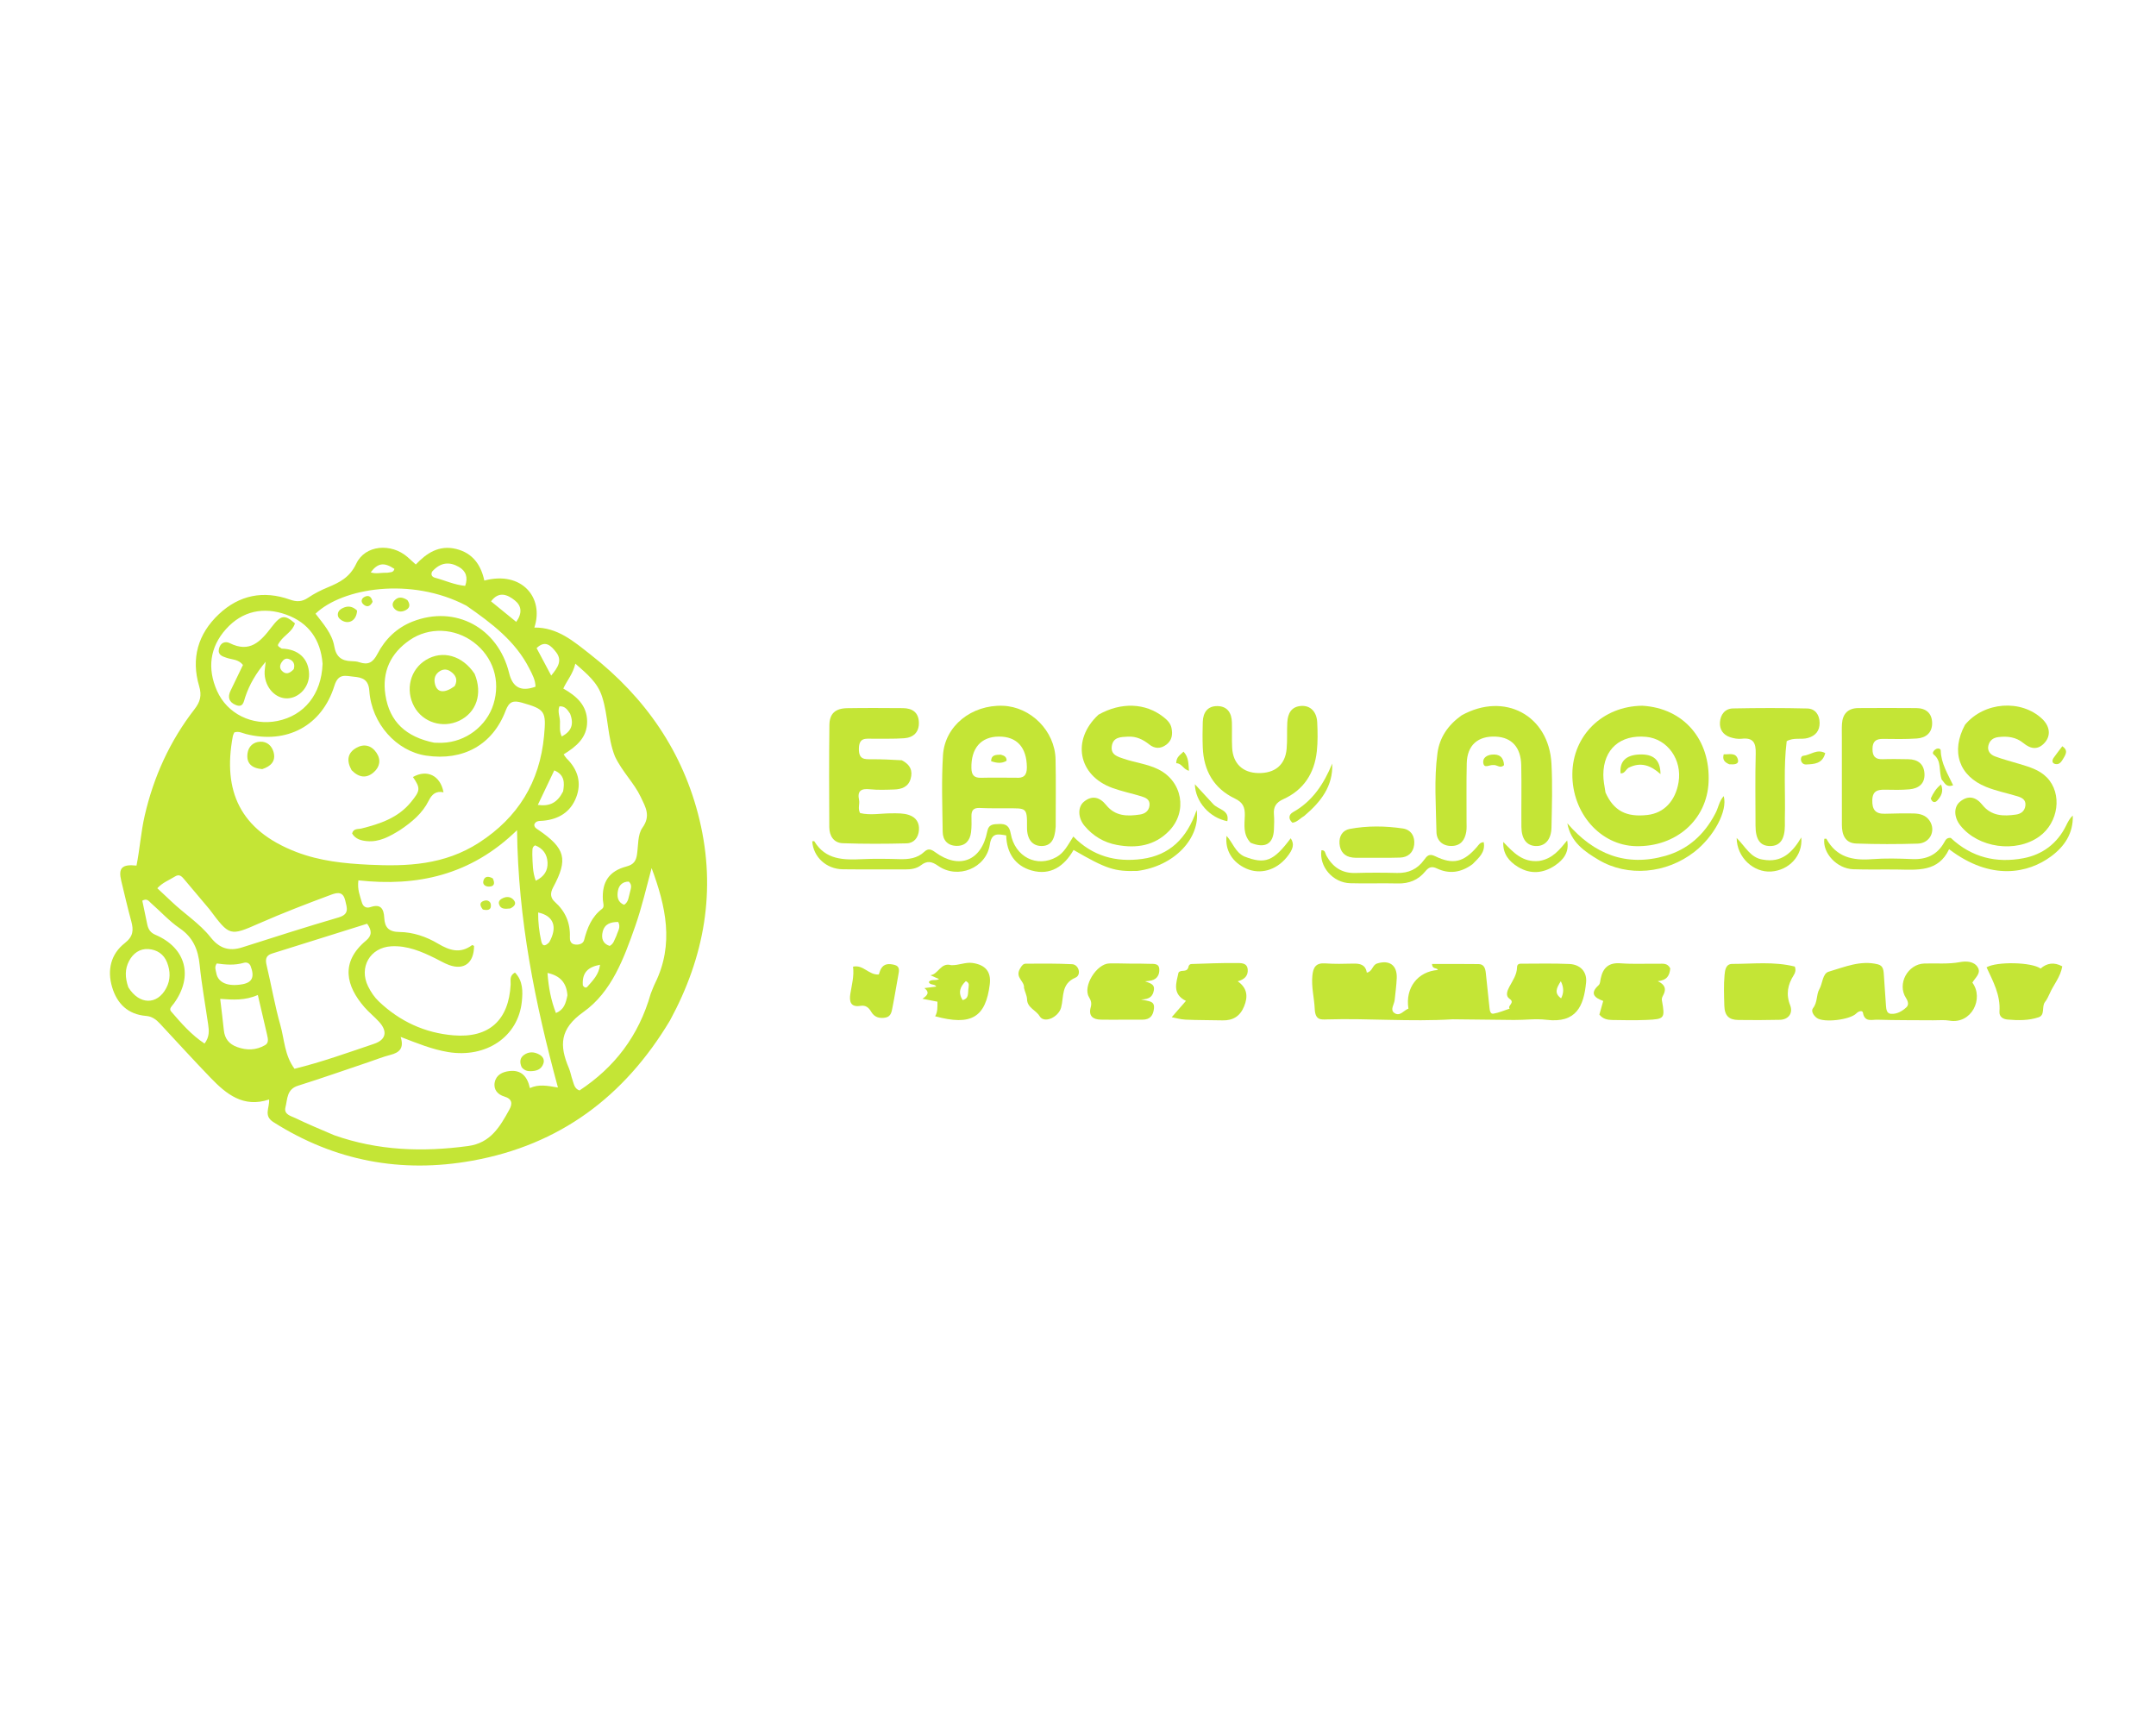<svg xmlns="http://www.w3.org/2000/svg" xmlns:xlink="http://www.w3.org/1999/xlink" version="1.1" id="Layer_1" x="0px" y="0px" width="100%" viewBox="0 0 928 736" enable-background="new 0 0 928 736" xml:space="preserve" transform="matrix(1, 0, 0, 1, 0, 0)">
<path fill="#c4e536" opacity="1" stroke="none" d=" M288.379,439.275   C268.743,472.119 240.84,492.871 203.299,499.632   C172.733,505.137 144.106,499.799 117.689,483.028   C113.323,480.257 116.089,476.94 115.822,473.293   C104.754,476.976 97.425,470.984 90.653,463.959   C83.254,456.283 76.073,448.397 68.808,440.592   C67.18,438.843 65.424,437.523 62.867,437.314   C55.092,436.679 50.386,432.078 48.26,424.93   C46.079,417.593 47.671,410.701 53.714,405.97   C57.377,403.102 57.545,400.399 56.51,396.592   C54.938,390.807 53.583,384.962 52.181,379.133   C50.861,373.647 52.499,371.918 58.753,372.607   C60.182,365.511 60.644,358.218 62.281,351.106   C66.157,334.271 73.134,318.95 83.696,305.323   C86.16,302.144 86.938,299.456 85.722,295.368   C82.181,283.465 85.174,272.871 94.208,264.38   C102.99,256.125 113.411,254.06 124.777,258.103   C127.771,259.168 130.045,259.052 132.665,257.269   C135.263,255.5 138.14,254.06 141.05,252.849   C146.232,250.694 150.543,248.554 153.348,242.625   C157.185,234.514 168.379,233.698 175.373,239.75   C176.502,240.726 177.591,241.748 178.972,242.995   C183.548,238.166 188.931,234.498 196.3,236.295   C203.428,238.033 207.018,243.132 208.465,249.909   C224.535,245.622 234.294,257.233 230.001,270.143   C240.018,270.001 247.062,276.196 254.199,281.784   C277.771,300.24 294.108,323.689 301.111,353   C308.331,383.216 303.261,411.841 288.379,439.275  M143.827,488.662   C162.634,495.319 181.864,495.976 201.48,493.323   C211.227,492.004 215.207,484.931 219.245,477.638   C220.62,475.155 220.567,473.031 217.004,471.984   C214.324,471.196 212.32,469.071 212.936,465.929   C213.569,462.698 216.199,461.431 219.176,461.058   C224.413,460.402 227.014,463.442 228.077,468.374   C231.95,466.614 235.552,467.358 240.15,468.133   C230.319,431.923 223.014,395.966 222.55,357.356   C202.502,376.912 179.347,381.701 154.263,378.957   C153.744,382.998 154.974,385.618 155.711,388.317   C156.234,390.231 157.546,391.127 159.498,390.461   C163.932,388.947 165.199,391.261 165.397,395.107   C165.607,399.203 167.318,401.144 171.923,401.189   C177.786,401.245 183.5,403.194 188.522,406.187   C193.502,409.155 198.104,410.621 203.194,406.839   C203.324,406.743 203.759,407.058 204.047,407.193   C204.02,414.479 199.779,417.769 193.295,415.405   C191.277,414.67 189.4,413.542 187.466,412.58   C181.458,409.594 175.308,406.963 168.426,407.342   C159.279,407.847 154.383,416.408 158.447,424.607   C159.633,426.999 161.104,429.229 163.065,431.091   C172.089,439.665 182.829,444.649 195.191,445.671   C210.494,446.936 219.007,439.155 219.797,423.777   C219.885,422.077 219.143,420.028 221.655,418.644   C225.154,422.212 225.045,426.861 224.613,431.115   C223.069,446.329 209.203,455.561 192.889,452.869   C186.013,451.735 179.634,449.116 172.453,446.347   C174.029,451.316 171.821,453.122 168.035,454.09   C164.817,454.914 161.71,456.17 158.554,457.233   C148.457,460.633 138.404,464.176 128.243,467.369   C123.365,468.902 123.756,473.133 122.875,476.63   C122.082,479.78 125.229,480.36 127.131,481.286   C132.366,483.832 137.757,486.058 143.827,488.662  M206.196,362.727   C222.935,351.901 232.337,336.67 234.179,316.726   C235.156,306.149 234.631,305.318 224.625,302.465   C220.885,301.399 219.12,302.006 217.643,305.907   C212.061,320.638 199.366,327.634 183.423,325.264   C170.652,323.365 159.939,311.502 158.967,297.365   C158.63,292.476 155.958,291.626 152.23,291.288   C148.765,290.973 145.646,289.68 143.946,295.165   C138.573,312.492 123.377,320.438 105.837,315.958   C104.262,315.555 102.757,314.624 100.832,315.292   C100.638,315.802 100.31,316.387 100.193,317.012   C95.832,340.386 103.202,357.383 127.554,366.755   C137.661,370.645 148.242,371.725 158.888,372.231   C175.16,373.006 191.236,372.395 206.196,362.727  M264.698,325.631   C261.393,317.342 261.881,308.252 259.127,299.801   C257.135,293.687 252.74,290.174 247.641,285.673   C246.574,290.231 244.093,292.807 242.46,296.392   C248.039,299.571 252.68,303.519 252.719,310.581   C252.757,317.617 247.917,321.431 242.606,324.728   C243.244,325.621 243.476,326.073 243.82,326.409   C248.699,331.173 250.454,336.911 247.996,343.271   C245.557,349.583 240.411,352.72 233.691,353.3   C232.262,353.423 230.601,353.186 229.964,354.943   C229.97,356.267 230.948,356.693 231.755,357.247   C243.396,365.228 244.604,369.828 238.078,381.993   C236.791,384.392 236.808,386.435 238.863,388.275   C243.369,392.309 245.521,397.314 245.292,403.365   C245.24,404.76 245.554,406.141 247.153,406.505   C248.939,406.912 250.993,406.318 251.403,404.719   C252.759,399.433 254.644,394.648 259.184,391.189   C260.268,390.363 259.564,388.665 259.49,387.35   C259.056,379.649 262.137,374.961 269.671,372.977   C272.671,372.188 273.747,370.653 274.167,367.921   C274.773,363.983 274.416,359.258 276.511,356.329   C280.222,351.143 277.862,347.447 275.788,343.058   C272.917,336.984 267.906,332.347 264.698,325.631  M126.768,460.064   C138.414,457.211 149.683,453.145 161.022,449.319   C166.142,447.592 166.924,443.999 163.195,439.885   C161.185,437.668 158.801,435.786 156.843,433.529   C149.02,424.51 146.316,414.234 157.579,404.864   C160.147,402.728 160.11,400.493 158.018,397.634   C144.322,401.928 130.689,406.206 117.053,410.475   C114.347,411.322 114.179,413.076 114.772,415.568   C116.812,424.143 118.29,432.867 120.689,441.335   C122.438,447.507 122.443,454.225 126.768,460.064  M280.087,427.759   C280.72,426.226 281.269,424.652 282,423.167   C290.245,406.411 286.567,390.047 280.472,373.681   C278.196,382.059 276.301,390.455 273.448,398.582   C268.556,412.514 263.28,427.002 251.112,435.629   C240.846,442.907 240.736,450.072 244.847,459.741   C245.558,461.411 245.833,463.262 246.447,464.98   C247.04,466.639 247.226,468.626 249.427,469.404   C264.499,459.456 274.895,446.005 280.087,427.759  M200.738,260.712   C176.844,248.17 147.3,253.123 135.811,264.165   C139.072,268.461 142.927,272.683 143.877,278.194   C144.651,282.681 146.957,284.48 151.189,284.602   C152.348,284.635 153.566,284.693 154.646,285.064   C158.466,286.377 160.539,285.178 162.464,281.474   C165.747,275.156 170.784,270.226 177.576,267.559   C195.98,260.334 214.359,270.187 219.148,289.759   C220.665,295.957 224.264,297.844 230.493,295.597   C230.473,292.695 229.073,290.209 227.81,287.722   C221.863,276.011 211.781,268.384 200.738,260.712  M186.902,319.704   C188.065,319.718 189.229,319.774 190.391,319.739   C200.406,319.437 209.471,312.583 212.403,303.115   C215.533,293.007 212.272,282.808 203.885,276.468   C195.771,270.334 184.656,269.826 176.367,275.523   C168.116,281.194 164.369,289.146 165.887,299.137   C167.648,310.723 174.804,317.259 186.902,319.704  M138.843,285.71   C138.059,275.398 132.843,268.034 123.229,264.585   C113.494,261.092 104.293,262.945 97.248,270.828   C90.285,278.621 89.179,287.792 93.382,297.33   C97.766,307.283 108.555,312.532 119.382,310.353   C130.901,308.035 138.393,298.901 138.843,285.71  M90.122,391.362   C86.582,387.16 83.046,382.955 79.499,378.759   C78.412,377.472 77.343,376.017 75.357,377.274   C72.889,378.836 70.024,379.844 67.711,382.348   C69.896,384.394 71.84,386.178 73.743,388.004   C79.266,393.304 85.899,397.461 90.664,403.49   C94.402,408.219 98.594,409.605 104.229,407.811   C118.032,403.419 131.823,398.978 145.726,394.923   C150.443,393.548 149.375,390.89 148.625,387.702   C147.747,383.975 145.636,383.988 142.646,385.098   C132.188,388.98 121.783,392.976 111.566,397.471   C98.859,403.062 98.826,402.988 90.122,391.362  M63.401,398.011   C63.86,400.038 64.744,401.482 66.903,402.403   C80.07,408.021 83.315,420.266 74.857,431.935   C74.09,432.994 72.587,434.168 73.632,435.376   C77.985,440.409 82.355,445.482 88.043,449.21   C90.231,446.314 89.986,443.663 89.604,441.017   C88.371,432.474 86.815,423.965 85.945,415.387   C85.271,408.743 83.119,403.518 77.333,399.575   C72.844,396.516 69.114,392.349 64.986,388.743   C64.096,387.966 63.292,386.533 61.253,387.714   C61.907,390.809 62.585,394.019 63.401,398.011  M114.902,445.174   C113.641,439.757 112.38,434.341 110.975,428.3   C105.482,430.74 100.238,430.377 94.776,429.98   C95.356,434.899 95.916,439.153 96.343,443.42   C96.713,447.125 98.6,449.461 102.1,450.723   C106.248,452.219 110.24,452.101 114.07,449.907   C115.653,449 115.467,447.432 114.902,445.174  M55.242,425.011   C59.929,432.554 67.618,432.733 71.537,425.373   C73.455,421.773 73.355,418.05 71.928,414.336   C70.531,410.698 67.532,408.805 63.922,408.541   C60.172,408.267 57.269,410.375 55.534,413.702   C53.766,417.091 53.74,420.685 55.242,425.011  M107.831,415.742   C107.218,414.483 106.098,414.117 104.902,414.466   C101.009,415.602 97.072,415.276 93.308,414.731   C92.179,416.282 92.878,417.591 93.093,418.839   C93.816,423.037 98.086,424.79 104.289,423.691   C108.783,422.895 109.596,420.316 107.831,415.742  M185.968,246.083   C185.334,247.492 185.996,248.365 187.279,248.706   C191.527,249.834 195.576,251.757 200.222,252.199   C201.523,248.573 200.59,245.797 197.516,244.038   C193.536,241.76 189.65,241.932 185.968,246.083  M244.236,428.431   C243.867,423.211 241.259,420.022 235.655,418.817   C236.106,425.031 237.15,430.571 239.29,436.071   C242.784,434.624 243.526,431.92 244.236,428.431  M242.378,340.662   C243.024,336.957 243.066,333.511 238.568,331.616   C236.199,336.596 233.958,341.306 231.494,346.485   C236.685,347.221 239.95,345.474 242.378,340.662  M211.356,258.861   C214.905,261.752 218.453,264.643 222.202,267.697   C224.865,263.972 224.52,260.803 221.633,258.484   C218.442,255.92 214.732,254.327 211.356,258.861  M230.969,278.993   C232.944,282.707 234.92,286.421 237.248,290.799   C240.15,287.301 242.144,284.3 239.343,280.718   C237.283,278.084 234.748,275.291 230.969,278.993  M229.125,367.914   C229.279,371.616 229.197,375.36 230.608,379.117   C234.335,377.314 235.828,374.667 235.679,371.281   C235.521,367.7 233.646,365.157 230.325,363.886   C228.788,364.743 229.245,366.023 229.125,367.914  M236.401,405.605   C240.066,399.098 238.381,394.226 231.633,392.79   C231.602,396.993 232.066,401.051 232.96,405.075   C233.399,407.05 234.281,407.751 236.401,405.605  M265.345,402.75   C265.841,400.93 267.331,399.263 266.106,396.87   C262.999,396.869 260.255,397.597 259.411,401.091   C258.743,403.856 259.417,406.244 262.42,407.182   C264.159,406.262 264.382,404.691 265.345,402.75  M245.384,307.208   C244.278,305.571 243.226,303.852 240.784,304.065   C239.913,306.313 240.982,308.406 241.03,310.527   C241.077,312.588 240.683,314.773 241.81,317.031   C245.836,314.835 247.195,311.951 245.384,307.208  M271.208,383.852   C271.525,382.437 272.231,380.989 270.656,379.49   C268.105,379.49 266.438,380.899 265.973,383.441   C265.515,385.938 265.816,388.341 268.618,389.488   C270.597,388.237 270.507,386.269 271.208,383.852  M250.869,424.182   C251.363,425.002 252.183,425.486 252.849,424.716   C255.127,422.082 257.76,419.599 258.281,415.294   C253.15,416.242 250.455,418.603 250.869,424.182  M166.631,246.556   C167.82,246.28 169.354,246.628 169.765,244.885   C165.305,241.929 162.647,242.306 159.562,246.356   C161.666,247.16 163.793,246.47 166.631,246.556  z"/>
<path fill="#c4e536" opacity="1" stroke="none" d=" M625.347,438.767   C606.98,439.889 589.055,438.282 571.127,438.822   C568.533,438.9 566.107,439.211 565.892,434.261   C565.691,429.628 564.404,424.931 564.87,420.059   C565.216,416.428 566.348,414.419 570.427,414.706   C574.402,414.987 578.412,414.901 582.402,414.795   C585.347,414.716 587.764,415.204 588.309,418.678   C590.78,418.246 590.62,415.422 592.733,414.754   C598.012,413.086 601.436,415.468 601.196,421.069   C601.062,424.219 600.613,427.356 600.297,430.498   C600.107,432.388 598.187,434.684 600.184,436.063   C602.583,437.719 604.234,434.877 606.225,434.176   C604.805,425.191 610.232,418.202 618.903,417.529   C618.474,416.378 616.505,417.407 616.369,414.964   C623.074,414.964 629.766,414.898 636.456,415   C638.793,415.035 639.331,416.909 639.536,418.85   C640.058,423.808 640.558,428.768 641.104,433.724   C641.23,434.872 641.426,436.569 642.788,436.348   C645.174,435.962 647.455,434.934 649.78,434.175   C648.738,432.822 652.294,431.653 649.748,429.94   C647.923,428.713 648.702,426.574 649.66,424.781   C651.088,422.106 652.922,419.589 652.978,416.351   C653.009,414.582 654.513,414.833 655.56,414.829   C662.211,414.803 668.87,414.671 675.51,414.963   C680.144,415.167 683.146,418.268 682.702,422.855   C681.719,433.025 678.532,440.565 665.656,438.985   C660.989,438.412 656.359,439.106 651.712,439.057   C643.071,438.967 634.431,438.834 625.347,438.767  M671.95,429.746   C673.049,427.513 673.255,425.306 671.823,422.378   C669.951,425.324 668.857,427.545 671.95,429.746  z"/>
<path fill="#c4e536" opacity="1" stroke="none" d=" M706.902,303.792   C724.712,304.819 736.246,318.327 735.421,336.663   C734.691,352.905 721.428,364.609 704.172,364.242   C688.845,363.915 676.631,350.05 676.781,333.148   C676.926,316.641 689.741,303.96 706.902,303.792  M691.051,341.154   C694.569,348.998 699.96,351.874 709.151,350.807   C716.22,349.986 721.147,344.796 722.496,336.75   C724.122,327.043 717.746,318.068 708.598,317.19   C697.426,316.118 690.169,322.461 690.115,333.474   C690.104,335.778 690.538,338.083 691.051,341.154  z"/>
<path fill="#c4e536" opacity="1" stroke="none" d=" M454.398,355.76   C454.089,361.685 452.146,364.198 448.258,364.173   C444.41,364.148 442.002,361.333 442.052,356.121   C442.137,347.364 441.799,347.972 433.227,347.943   C429.398,347.93 425.563,347.982 421.74,347.797   C419.12,347.67 418.102,348.763 418.142,351.28   C418.18,353.609 418.252,355.964 417.96,358.263   C417.51,361.814 415.54,364.181 411.733,364.117   C407.944,364.053 405.804,361.712 405.758,358.086   C405.617,347.098 405.199,336.074 405.883,325.126   C406.678,312.42 418.211,303.343 431.659,303.81   C443.663,304.228 454.075,314.643 454.338,326.816   C454.544,336.304 454.391,345.799 454.398,355.76  M437.193,334.775   C440.501,335.08 442.036,333.849 441.996,330.255   C441.899,321.707 437.712,316.993 429.859,317.068   C422.158,317.143 417.929,322.162 418.12,330.641   C418.186,333.615 419.261,334.876 422.261,334.803   C426.924,334.688 431.593,334.778 437.193,334.775  z"/>
<path fill="#c4e536" opacity="1" stroke="none" d=" M792.784,318.065   C792.794,315.579 792.709,313.575 792.836,311.584   C793.115,307.237 795.47,304.834 799.859,304.797   C808.183,304.726 816.509,304.743 824.833,304.801   C828.98,304.83 831.557,306.989 831.641,311.158   C831.724,315.347 829.035,317.632 825.071,317.894   C820.262,318.212 815.42,318.138 810.595,318.065   C807.536,318.019 806,319.047 805.975,322.368   C805.95,325.585 807.176,326.92 810.389,326.807   C814.047,326.679 817.714,326.757 821.376,326.813   C825.467,326.875 828.122,328.832 828.348,333.038   C828.581,337.371 825.808,339.416 821.883,339.775   C818.414,340.091 814.898,340.006 811.406,339.937   C808.198,339.874 805.98,340.41 805.888,344.462   C805.797,348.462 807.198,350.385 811.258,350.287   C815.412,350.186 819.572,350.067 823.724,350.166   C826.436,350.231 829.042,350.891 830.65,353.439   C833.328,357.683 830.697,362.99 825.454,363.149   C816.638,363.418 807.801,363.422 798.988,363.11   C794.167,362.939 792.798,359.294 792.795,355.015   C792.788,342.861 792.788,330.707 792.784,318.065  z"/>
<path fill="#c4e536" opacity="1" stroke="none" d=" M388.149,327.261   C391.853,329.133 392.972,331.867 391.93,335.345   C390.908,338.757 388.057,339.745 384.889,339.85   C381.398,339.965 377.872,340.111 374.412,339.749   C370.666,339.356 368.935,340.407 369.758,344.345   C370.129,346.121 369.134,347.982 370.2,349.995   C374.651,351.067 379.269,350.085 383.858,350.104   C386.359,350.114 388.879,350.001 391.279,350.825   C394.367,351.885 395.794,354.221 395.538,357.383   C395.279,360.572 393.392,362.954 390.211,363.034   C381.064,363.264 371.899,363.301 362.757,362.979   C358.849,362.841 356.967,359.789 356.945,356.057   C356.859,341.407 356.816,326.756 356.991,312.108   C357.049,307.163 359.558,304.929 364.635,304.843   C372.624,304.707 380.617,304.772 388.607,304.82   C392.666,304.844 395.389,306.643 395.512,310.995   C395.633,315.264 393.098,317.519 389.097,317.795   C384.623,318.104 380.117,317.938 375.624,317.986   C372.668,318.018 369.766,317.314 369.691,322.272   C369.619,327.024 372.086,326.84 375.285,326.826   C379.439,326.808 383.594,327.001 388.149,327.261  z"/>
<path fill="#c4e536" opacity="1" stroke="none" d=" M629.096,307.943   C647.597,297.664 666.674,307.939 667.79,328.688   C668.281,337.826 667.984,347.016 667.8,356.178   C667.693,361.51 664.968,364.391 660.899,364.181   C657.098,363.985 654.893,361.102 654.851,355.918   C654.778,347.086 654.963,338.25 654.785,329.421   C654.629,321.686 650.691,317.431 643.867,317.089   C636.124,316.7 631.5,320.796 631.325,328.601   C631.138,336.93 631.264,345.265 631.243,353.598   C631.239,355.097 631.361,356.626 631.113,358.088   C630.531,361.527 628.782,364.041 624.961,364.156   C620.919,364.277 618.358,361.797 618.292,358.149   C618.089,346.84 617.208,335.483 618.717,324.218   C619.619,317.482 623.235,312.127 629.096,307.943  z"/>
<path fill="#c4e536" opacity="1" stroke="none" d=" M845.786,311.996   C854.047,302.031 869.979,300.945 878.981,309.432   C882.321,312.58 882.823,316.584 880.167,319.623   C877.232,322.982 874.071,322.454 870.964,319.898   C867.757,317.262 864.086,316.806 860.146,317.289   C857.919,317.561 856.402,318.706 855.866,320.874   C855.276,323.262 856.717,324.841 858.647,325.57   C862.052,326.855 865.605,327.75 869.096,328.81   C873.4,330.118 877.79,331.328 881.046,334.683   C887.776,341.621 886.099,354.135 877.714,360.119   C867.679,367.281 851.493,365.018 843.818,355.379   C840.98,351.816 840.816,347.393 843.699,345.048   C847.255,342.155 850.577,343.101 853.232,346.437   C857.125,351.328 862.319,351.431 867.757,350.641   C869.865,350.335 871.487,349.147 871.779,346.819   C872.105,344.222 870.267,343.342 868.268,342.74   C863.818,341.398 859.204,340.478 854.914,338.748   C843.191,334.02 839.597,323.501 845.786,311.996  z"/>
<path fill="#c4e536" opacity="1" stroke="none" d=" M472.809,307.647   C482.58,302.122 493.091,302.589 500.762,308.633   C502.367,309.898 503.817,311.28 504.242,313.354   C504.81,316.125 504.481,318.698 502.021,320.547   C499.567,322.392 497.032,322.351 494.674,320.463   C491.974,318.301 489.067,316.911 485.527,317.098   C482.48,317.259 479.14,317.195 478.551,321.169   C477.988,324.966 481.162,325.76 483.838,326.662   C488.719,328.307 493.928,328.865 498.61,331.196   C508.917,336.325 511.263,349.27 503.289,357.591   C497.017,364.134 489.095,365.272 480.692,363.702   C475.167,362.67 470.405,359.845 466.765,355.444   C463.937,352.025 463.803,347.333 466.59,345.075   C470.173,342.173 473.434,343.205 476.119,346.542   C480.034,351.407 485.271,351.46 490.709,350.615   C492.787,350.292 494.472,349.152 494.768,346.803   C495.101,344.156 493.148,343.355 491.194,342.764   C487.054,341.512 482.786,340.632 478.734,339.152   C464.086,333.802 461.093,318.517 472.809,307.647  z"/>
<path fill="#c4e536" opacity="1" stroke="none" d=" M832.01,439.194   C823.702,439.137 815.883,439.19 808.073,438.946   C805.771,438.874 802.552,440.149 801.861,435.921   C801.69,434.874 800.059,435.163 799.044,436.21   C796.302,439.04 785.034,440.316 782.067,438.228   C780.562,437.17 779.399,435.202 780.368,433.981   C782.388,431.436 781.745,428.153 783.066,425.869   C784.541,423.32 784.427,419.062 787.125,418.27   C793.976,416.259 800.863,413.229 808.324,415.12   C810.809,415.75 810.736,418.052 810.892,420.009   C811.234,424.317 811.415,428.639 811.781,432.945   C811.904,434.392 812.022,436.283 813.938,436.42   C816.513,436.603 818.774,435.259 820.562,433.608   C821.629,432.623 821.393,431.148 820.384,429.592   C816.474,423.562 821.111,414.987 828.299,414.755   C833.418,414.589 838.514,415.115 843.668,414.143   C846.181,413.67 849.713,413.705 851.316,416.448   C852.824,419.027 850.085,420.931 848.967,422.982   C854.031,429.796 848.61,441.025 838.982,439.327   C836.879,438.956 834.665,439.219 832.01,439.194  z"/>
<path fill="#c4e536" opacity="1" stroke="none" d=" M538.295,362.773   C534.903,359.153 535.698,354.971 535.802,351.073   C535.897,347.529 535.038,345.416 531.516,343.736   C522.431,339.4 518.076,331.686 517.703,321.719   C517.566,318.062 517.588,314.393 517.708,310.735   C517.839,306.701 519.767,303.877 524.044,303.944   C528.307,304.01 530.127,306.905 530.24,310.915   C530.343,314.574 530.157,318.245 530.35,321.898   C530.706,328.659 534.884,332.63 541.538,332.773   C548.708,332.927 553.131,329.344 553.792,322.455   C554.156,318.657 553.868,314.801 554.086,310.984   C554.305,307.148 555.768,304.11 560.203,303.874   C564.027,303.671 566.745,306.363 566.966,310.926   C567.168,315.071 567.237,319.274 566.796,323.39   C565.782,332.834 561.16,340.049 552.352,344.029   C549.275,345.419 548.058,347.311 548.334,350.565   C548.516,352.713 548.429,354.892 548.339,357.053   C548.079,363.254 544.583,365.386 538.295,362.773  z"/>
<path fill="#c4e536" opacity="1" stroke="none" d=" M769.035,319.052   C767.626,330.333 768.536,341.32 768.249,352.288   C768.223,353.287 768.267,354.287 768.262,355.286   C768.227,361.314 766.187,364.176 761.925,364.189   C757.634,364.203 755.625,361.4 755.621,355.36   C755.615,345.035 755.432,334.704 755.708,324.387   C755.83,319.79 754.683,317.42 749.647,318.001   C748.052,318.185 746.292,317.867 744.746,317.357   C741.73,316.364 740.09,314.072 740.316,310.89   C740.557,307.499 742.535,305.019 745.961,304.951   C756.613,304.739 767.276,304.703 777.925,304.976   C781.323,305.063 783.181,307.706 783.214,311.15   C783.247,314.562 781.482,316.74 778.151,317.673   C775.25,318.486 772.127,317.322 769.035,319.052  z"/>
<path fill="#c4e536" opacity="1" stroke="none" d=" M489.581,374.897   C479.766,375.236 476.153,374.03 462.09,365.872   C458.106,372.877 452.139,377.014 444.002,374.702   C436.997,372.711 433.272,367.217 433.097,359.604   C429.419,359.015 426.844,358.333 426.026,363.627   C424.465,373.739 412.245,378.619 403.82,372.73   C401.011,370.767 399.047,370.424 396.391,372.459   C394.489,373.915 392.156,374.256 389.754,374.245   C380.756,374.202 371.756,374.307 362.759,374.193   C355.637,374.103 350.05,368.879 349.603,362.136   C349.916,362.136 350.426,362.016 350.509,362.154   C355.373,370.192 363.128,370.212 371.165,369.834   C376.485,369.584 381.831,369.677 387.159,369.828   C391.12,369.94 394.834,369.511 397.844,366.659   C399.579,365.015 400.895,365.641 402.613,366.892   C412.882,374.373 422.469,370.575 424.921,357.973   C425.568,354.65 427.625,354.805 430.03,354.701   C432.995,354.573 434.457,355.538 435.027,358.762   C436.822,368.913 446.37,373.639 454.781,368.903   C458.02,367.079 459.546,363.913 461.987,360.092   C470.22,368.548 480.394,371.278 491.603,369.742   C503.333,368.135 510.865,361.034 515.072,348.665   C516.786,360.713 505.535,372.838 489.581,374.897  z"/>
<path fill="#c4e536" opacity="1" stroke="none" d=" M772.537,416.069   C773.101,417.622 772.716,418.752 772.094,419.728   C769.495,423.814 768.649,427.949 770.522,432.693   C771.878,436.127 769.802,438.898 766.11,438.989   C760.134,439.137 754.153,439.139 748.175,439.056   C744.262,439.003 742.319,437.313 742.197,432.92   C742.074,428.488 741.89,424.09 742.295,419.668   C742.504,417.384 742.902,414.93 745.633,414.929   C754.53,414.929 763.474,413.81 772.537,416.069  z"/>
<path fill="#c4e536" opacity="1" stroke="none" d=" M511.483,416.481   C511.606,415.432 512.159,414.99 512.835,414.969   C519.207,414.773 525.583,414.476 531.953,414.558   C533.859,414.582 536.775,414.234 537.047,417.302   C537.279,419.915 535.733,421.655 532.746,422.4   C536.874,425.311 537.247,428.935 535.497,433.208   C533.753,437.464 530.719,439.338 526.217,439.225   C520.922,439.093 515.62,439.163 510.331,438.921   C508.075,438.818 505.845,438.148 504.339,437.871   C506.181,435.756 508.157,433.487 510.458,430.844   C504.451,427.867 506.286,423.134 507.254,418.683   C508.329,417.166 510.704,418.805 511.483,416.481  z"/>
<path fill="#c4e536" opacity="1" stroke="none" d=" M718.92,416.853   C718.646,419.996 717.466,421.979 713.538,422.358   C716.437,423.706 717.25,425.453 716.152,427.872   C715.764,428.729 715.129,429.482 715.334,430.634   C716.718,438.376 716.522,438.708 708.788,439.038   C703.823,439.25 698.841,439.157 693.869,439.064   C691.883,439.027 689.897,438.64 688.413,436.733   C688.922,434.934 689.454,433.055 690.072,430.872   C686.487,429.563 684.024,427.745 688.126,424.051   C688.748,423.491 688.78,422.22 688.98,421.257   C689.953,416.589 692.418,414.275 697.556,414.667   C702.998,415.082 708.493,414.773 713.963,414.854   C715.723,414.881 717.711,414.442 718.92,416.853  z"/>
<path fill="#c4e536" opacity="1" stroke="none" d=" M486.34,414.796   C489.456,414.816 492.118,414.775 494.772,414.89   C496.513,414.965 498.842,414.549 498.992,417.178   C499.123,419.465 498.143,421.423 495.615,422.047   C494.817,422.244 493.978,422.275 492.886,422.418   C494.863,423.223 497.131,423.529 496.647,426.279   C496.226,428.673 494.983,430.244 491.12,430.222   C494.272,431.044 497.035,430.686 496.702,434.043   C496.398,437.106 495.058,438.957 491.685,438.928   C485.732,438.876 479.776,439.02 473.824,438.916   C470.441,438.857 468.438,437.364 469.484,433.559   C469.918,431.979 469.706,430.831 468.723,429.195   C465.948,424.576 471.976,414.886 477.438,414.722   C480.25,414.637 483.068,414.768 486.34,414.796  z"/>
<path fill="#c4e536" opacity="1" stroke="none" d=" M887.654,415.972   C886.889,420.619 883.852,423.906 882.158,427.858   C881.636,429.074 881.015,430.292 880.213,431.336   C878.685,433.326 880.384,436.919 877.473,437.898   C873.186,439.339 868.615,439.273 864.131,438.878   C862.23,438.711 860.453,437.752 860.622,435.422   C861.132,428.369 857.879,422.456 855.067,416.397   C859.444,413.832 874.439,414.124 878.331,416.918   C881.059,414.554 884.121,414.058 887.654,415.972  z"/>
<path fill="#c4e536" opacity="1" stroke="none" d=" M409.441,415.477   C412.798,415.576 415.555,414.063 418.675,414.531   C424.09,415.344 426.707,418.245 426.025,423.721   C424.255,437.922 418.082,441.711 402.515,437.465   C403.627,435.572 403.5,433.489 403.504,431.189   C401.64,430.825 399.728,430.452 397.056,429.931   C398.966,428.605 400.443,427.303 397.884,425.342   C399.996,425.071 401.459,424.883 403.016,424.683   C402.262,423.393 400.378,424.246 399.768,422.737   C400.797,421.313 402.52,422.334 404.207,421.463   C402.812,420.845 401.635,420.323 400.458,419.802   C403.932,419.404 404.873,414.145 409.441,415.477  M416.879,425.24   C416.845,424.324 417.558,423.233 415.722,422.327   C413.272,424.69 412.274,427.18 414.324,430.507   C417.207,429.769 416.503,427.61 416.879,425.24  z"/>
<path fill="#c4e536" opacity="1" stroke="none" d=" M839.672,360.695   C848.76,369.209 859.432,371.61 870.937,369.432   C879.085,367.889 885.522,363.129 889.307,355.388   C890.066,353.837 890.821,352.285 892.187,351.069   C892.41,358.702 888.671,364.326 882.835,368.641   C873.037,375.887 857.077,379.37 838.942,365.549   C834.31,375.442 825.322,374.42 816.626,374.298   C810.304,374.21 803.974,374.402 797.659,374.178   C790.65,373.929 784.426,367.203 785.232,361.07   C785.543,361.07 786.07,360.954 786.142,361.086   C790.427,368.963 797.392,370.483 805.632,369.845   C811.422,369.397 817.282,369.554 823.095,369.803   C829.167,370.062 833.797,368.028 836.824,362.641   C837.377,361.656 837.882,360.491 839.672,360.695  z"/>
<path fill="#c4e536" opacity="1" stroke="none" d=" M440.757,425.262   C441.08,422.279 436.782,420.898 439.039,416.962   C439.868,415.515 440.448,414.837 441.565,414.827   C448.195,414.769 454.835,414.727 461.454,415.049   C464.379,415.191 465.584,419.692 462.905,420.835   C456.638,423.508 457.983,429.091 456.733,433.709   C455.592,437.919 449.438,440.71 447.492,437.438   C445.903,434.765 442.163,433.855 442.069,430.162   C442.029,428.597 441.171,427.054 440.757,425.262  z"/>
<path fill="#c4e536" opacity="1" stroke="none" d=" M587.153,369.247   C585.18,369.222 583.667,369.324 582.188,369.147   C578.708,368.733 576.827,366.566 576.563,363.192   C576.313,359.995 577.828,357.402 580.976,356.817   C588.539,355.41 596.223,355.513 603.802,356.625   C607.388,357.152 609.126,360.104 608.697,363.662   C608.295,367.007 606.059,369.057 602.604,369.162   C597.616,369.315 592.621,369.23 587.153,369.247  z"/>
<path fill="#c4e536" opacity="1" stroke="none" d=" M367.167,416.11   C371.637,415.119 373.965,419.839 378.273,419.466   C378.524,418.794 378.749,417.83 379.219,417.006   C380.558,414.657 382.806,414.815 384.943,415.325   C387.449,415.924 387.006,417.866 386.655,419.749   C385.803,424.32 385.102,428.92 384.184,433.477   C383.804,435.362 383.61,437.611 381.058,438.052   C378.564,438.484 376.372,437.898 375.024,435.587   C373.944,433.737 372.665,432.592 370.324,432.981   C366.094,433.684 365.488,431.05 366.001,427.837   C366.617,423.975 367.7,420.172 367.167,416.11  z"/>
<path fill="#c4e536" opacity="1" stroke="none" d=" M738.29,350.239   C739.684,347.674 739.917,344.909 741.933,342.691   C743.728,349.032 737.683,360.178 729.305,366.704   C717.264,376.084 700.655,377.602 688.122,370.164   C682.032,366.549 676.093,362.559 674.623,354.401   C686.09,367.728 699.984,373.251 716.921,368.39   C726.431,365.66 733.501,359.423 738.29,350.239  z"/>
<path fill="#c4e536" opacity="1" stroke="none" d=" M633.827,371.988   C628.839,375.678 623.745,376.329 618.505,373.843   C616.192,372.746 614.945,373.301 613.463,375.117   C610.437,378.822 606.452,380.423 601.598,380.295   C594.779,380.115 587.949,380.394 581.132,380.192   C573.666,379.971 567.736,373.015 568.778,366.01   C570.488,365.837 570.403,367.417 570.897,368.305   C573.633,373.232 577.544,375.956 583.4,375.785   C589.385,375.611 595.383,375.619 601.37,375.775   C606.279,375.903 610.126,374.094 612.951,370.166   C614.227,368.393 615.161,367.309 617.75,368.572   C625.437,372.324 630.041,371.149 635.711,364.58   C636.447,363.728 636.968,362.61 638.625,362.518   C639.456,366.858 636.565,369.2 633.827,371.988  z"/>
<path fill="#c4e536" opacity="1" stroke="none" d=" M535.508,368.646   C544.575,372.204 548.132,370.766 555.554,360.85   C557.2,363.308 556.732,365.503 553.801,369.078   C549.232,374.65 542.407,376.546 536.441,373.902   C530.522,371.279 527.198,366.044 527.945,359.82   C530.67,362.77 531.651,366.774 535.508,368.646  z"/>
<path fill="#c4e536" opacity="1" stroke="none" d=" M758.873,370.046   C766.62,371.439 771.312,367.304 775.329,360.475   C776.043,368.518 769.888,374.646 762.364,375.157   C754.862,375.665 747.598,369.209 747.502,360.716   C751.306,364.447 753.392,369.28 758.873,370.046  z"/>
<path fill="#c4e536" opacity="1" stroke="none" d=" M662.551,370.598   C668.266,369.678 671.336,365.734 674.547,361.782   C675.55,366.883 672.91,370.125 669.331,372.548   C664.238,375.995 658.702,376.448 653.332,373.143   C649.493,370.779 646.797,367.503 647.047,362.419   C651.323,366.873 655.323,371.383 662.551,370.598  z"/>
<path fill="#c4e536" opacity="1" stroke="none" d=" M561.314,351.288   C559.466,352.352 558.293,353.927 556.279,354.148   C554.448,352.514 554.695,350.643 556.526,349.618   C565.006,344.875 569.833,337.364 573.423,328.693   C573.845,338.419 568.539,345.171 561.314,351.288  z"/>
<path fill="#c4e536" opacity="1" stroke="none" d=" M522.042,345.968   C524.274,348.576 529.3,348.533 528.275,353.495   C520.717,352.05 514.493,345.184 514.304,337.58   C517.034,340.563 519.401,343.151 522.042,345.968  z"/>
<path fill="#c4e536" opacity="1" stroke="none" d=" M835.805,335.653   C834.349,331.873 835.895,327.588 832.284,324.768   C831.492,324.15 832.365,322.932 833.341,322.426   C834.223,321.969 835.327,322.249 835.347,323.095   C835.471,328.579 838.406,333.201 840.683,338.042   C837.586,339.087 837.123,336.979 835.805,335.653  z"/>
<path fill="#c4e536" opacity="1" stroke="none" d=" M785.631,324.182   C784.461,328.796 780.892,328.926 777.392,329.079   C776.313,329.126 775.49,328.45 775.217,327.377   C774.993,326.494 775.366,325.423 776.174,325.341   C779.324,325.023 782.074,322.209 785.631,324.182  z"/>
<path fill="#c4e536" opacity="1" stroke="none" d=" M642.723,329.33   C640.986,329.15 638.75,331.059 638.424,328.281   C638.182,326.216 640.004,325.093 641.959,324.851   C645.392,324.427 647.191,326.004 647.383,329.339   C645.716,331.021 644.441,329.112 642.723,329.33  z"/>
<path fill="#c4e536" opacity="1" stroke="none" d=" M887.675,321.225   C889.621,322.617 889.776,323.811 888.298,326.192   C887.46,327.542 886.643,329.318 884.647,328.879   C883.15,328.55 883.19,327.283 883.972,326.17   C885.097,324.568 886.301,323.022 887.675,321.225  z"/>
<path fill="#c4e536" opacity="1" stroke="none" d=" M511.761,331.769   C509.348,331.269 508.712,328.54 506.285,328.532   C506.287,325.711 508.072,324.992 509.422,323.556   C511.724,326.02 511.503,328.882 511.761,331.769  z"/>
<path fill="#c4e536" opacity="1" stroke="none" d=" M744.308,328.99   C742.338,328.129 741.273,327.051 741.934,324.711   C744.193,324.848 747.14,323.719 748.022,326.857   C748.659,329.12 746.351,329.138 744.308,328.99  z"/>
<path fill="#c4e536" opacity="1" stroke="none" d=" M831.054,343.708   C832.128,341.343 833.315,339.409 835.468,337.671   C836.723,340.756 835.446,342.834 833.811,344.636   C832.933,345.603 831.691,345.565 831.054,343.708  z"/>
<path fill="#c4e536" opacity="1" stroke="none" d=" M224.554,459.409   C223.551,457.176 223.836,455.391 225.445,454.186   C227.638,452.542 230.096,452.698 232.377,454.083   C233.738,454.909 234.449,456.256 233.868,457.887   C232.946,460.472 230.773,461.069 228.336,461.103   C226.985,461.122 225.727,460.813 224.554,459.409  z"/>
<path fill="#c4e536" opacity="1" stroke="none" d=" M219.626,391.058   C217.408,391.275 215.437,391.464 214.787,389.166   C214.41,387.834 215.464,387.037 216.57,386.552   C218.251,385.814 219.935,386.041 221.104,387.413   C222.411,388.945 221.514,390.128 219.626,391.058  z"/>
<path fill="#c4e536" opacity="1" stroke="none" d=" M212.102,378.113   C213.165,380.297 212.714,381.643 210.436,381.649   C209.049,381.652 207.666,380.846 208.039,379.251   C208.52,377.196 210.104,376.998 212.102,378.113  z"/>
<path fill="#c4e536" opacity="1" stroke="none" d=" M207.839,391.515   C206.324,389.646 206.373,388.217 208.649,387.662   C209.887,387.36 211.107,388.047 211.271,389.326   C211.576,391.705 210.002,392.01 207.839,391.515  z"/>
<path fill="#c4e536" opacity="1" stroke="none" d=" M172.176,357.31   C167.582,360.152 163.161,362.574 157.919,362.073   C155.502,361.842 152.979,361.241 151.557,358.769   C152.152,356.506 154.131,357.001 155.609,356.63   C163.605,354.626 171.297,352.071 176.799,345.377   C180.972,340.299 181.057,339.342 177.738,334.476   C183.751,331.056 189.555,333.775 190.9,341.053   C187.669,340.373 185.897,341.881 184.499,344.704   C181.848,350.056 177.363,353.821 172.176,357.31  z"/>
<path fill="#c4e536" opacity="1" stroke="none" d=" M151.348,331.545   C149.028,327.431 149.593,324.061 153.38,321.913   C156.655,320.056 159.867,320.81 162.036,324.022   C164.103,327.081 163.476,330.159 160.826,332.464   C157.733,335.157 154.496,334.758 151.348,331.545  z"/>
<path fill="#c4e536" opacity="1" stroke="none" d=" M112.857,331.084   C108.32,330.688 105.935,328.562 106.552,324.227   C106.97,321.283 109.042,319.4 112.004,319.273   C115.036,319.143 117.083,321.142 117.789,323.895   C118.745,327.626 116.642,329.849 112.857,331.084  z"/>
<path fill="#c4e536" opacity="1" stroke="none" d=" M153.693,262.828   C153.496,267.101 150.142,268.979 146.989,266.985   C145.945,266.325 145.261,265.471 145.437,264.177   C145.611,262.905 146.536,262.212 147.6,261.712   C149.732,260.711 151.717,260.915 153.693,262.828  z"/>
<path fill="#c4e536" opacity="1" stroke="none" d=" M175.351,258.324   C176.976,260.66 176.102,262.077 174.098,262.893   C172.653,263.483 171.118,263.351 169.915,262.167   C168.8,261.069 168.69,259.751 169.701,258.59   C171.28,256.776 173.166,256.896 175.351,258.324  z"/>
<path fill="#c4e536" opacity="1" stroke="none" d=" M160.376,259.075   C159.246,261.286 157.767,261.475 156.286,260.022   C155.297,259.05 155.533,257.724 156.707,257.045   C158.575,255.964 159.863,256.688 160.376,259.075  z"/>
<path fill="#c4e536" opacity="1" stroke="none" d=" M204.279,290.038   C207.838,298.601 205.069,306.724 197.672,310.247   C190.511,313.658 181.979,310.974 178.269,304.143   C174.342,296.915 176.563,288.172 183.371,284.053   C190.431,279.782 198.963,282.1 204.279,290.038  M195.688,295.368   C197.219,292.622 196.175,290.544 193.85,288.975   C192.158,287.833 190.346,288.019 188.755,289.297   C186.97,290.73 186.729,292.715 187.302,294.739   C188.269,298.15 191.277,298.574 195.688,295.368  z"/>
<path fill="#c4e536" opacity="1" stroke="none" d=" M121.239,279.209   C128.483,279.359 132.895,283.601 133.038,290.191   C133.157,295.641 128.833,300.465 123.693,300.619   C118.592,300.771 114.157,296.05 113.898,290.056   C113.835,288.597 114.145,287.122 114.359,284.855   C110.211,289.786 107.367,294.625 105.542,300.091   C104.885,302.058 104.685,304.818 101.404,303.436   C98.573,302.243 97.884,300.116 99.23,297.337   C101.03,293.622 102.816,289.9 104.58,286.238   C102.626,283.76 99.924,283.976 97.647,283.199   C95.724,282.543 93.614,281.974 94.261,279.214   C94.847,276.713 96.891,275.85 98.859,276.835   C107.461,281.141 112.058,276.293 116.817,270.044   C121.059,264.474 122.576,264.591 126.95,268.314   C125.96,271.803 122.435,273.355 120.51,276.147   C119.275,277.939 119.217,277.899 121.239,279.209  M126.433,288.054   C127.05,286.008 126.411,284.477 124.42,283.705   C122.949,283.134 121.925,283.967 121.166,285.169   C120.384,286.409 120.314,287.703 121.35,288.774   C122.9,290.376 124.525,290.112 126.433,288.054  z"/>
<path fill="#c4e536" opacity="1" stroke="none" d=" M700.933,330.516   C699.639,331.478 699.214,333.068 697.552,332.885   C697.032,327.88 699.753,325.084 705.409,324.79   C711.638,324.466 714.678,327.008 714.724,333.219   C710.607,329.518 706.271,327.789 700.933,330.516  z"/>
<path fill="#c4e536" opacity="1" stroke="none" d=" M430.725,324.849   C432.198,325.273 433.273,325.67 433.268,327.477   C431.141,328.791 428.924,328.453 426.596,327.664   C426.653,324.892 428.57,324.944 430.725,324.849  z"/>
</svg>